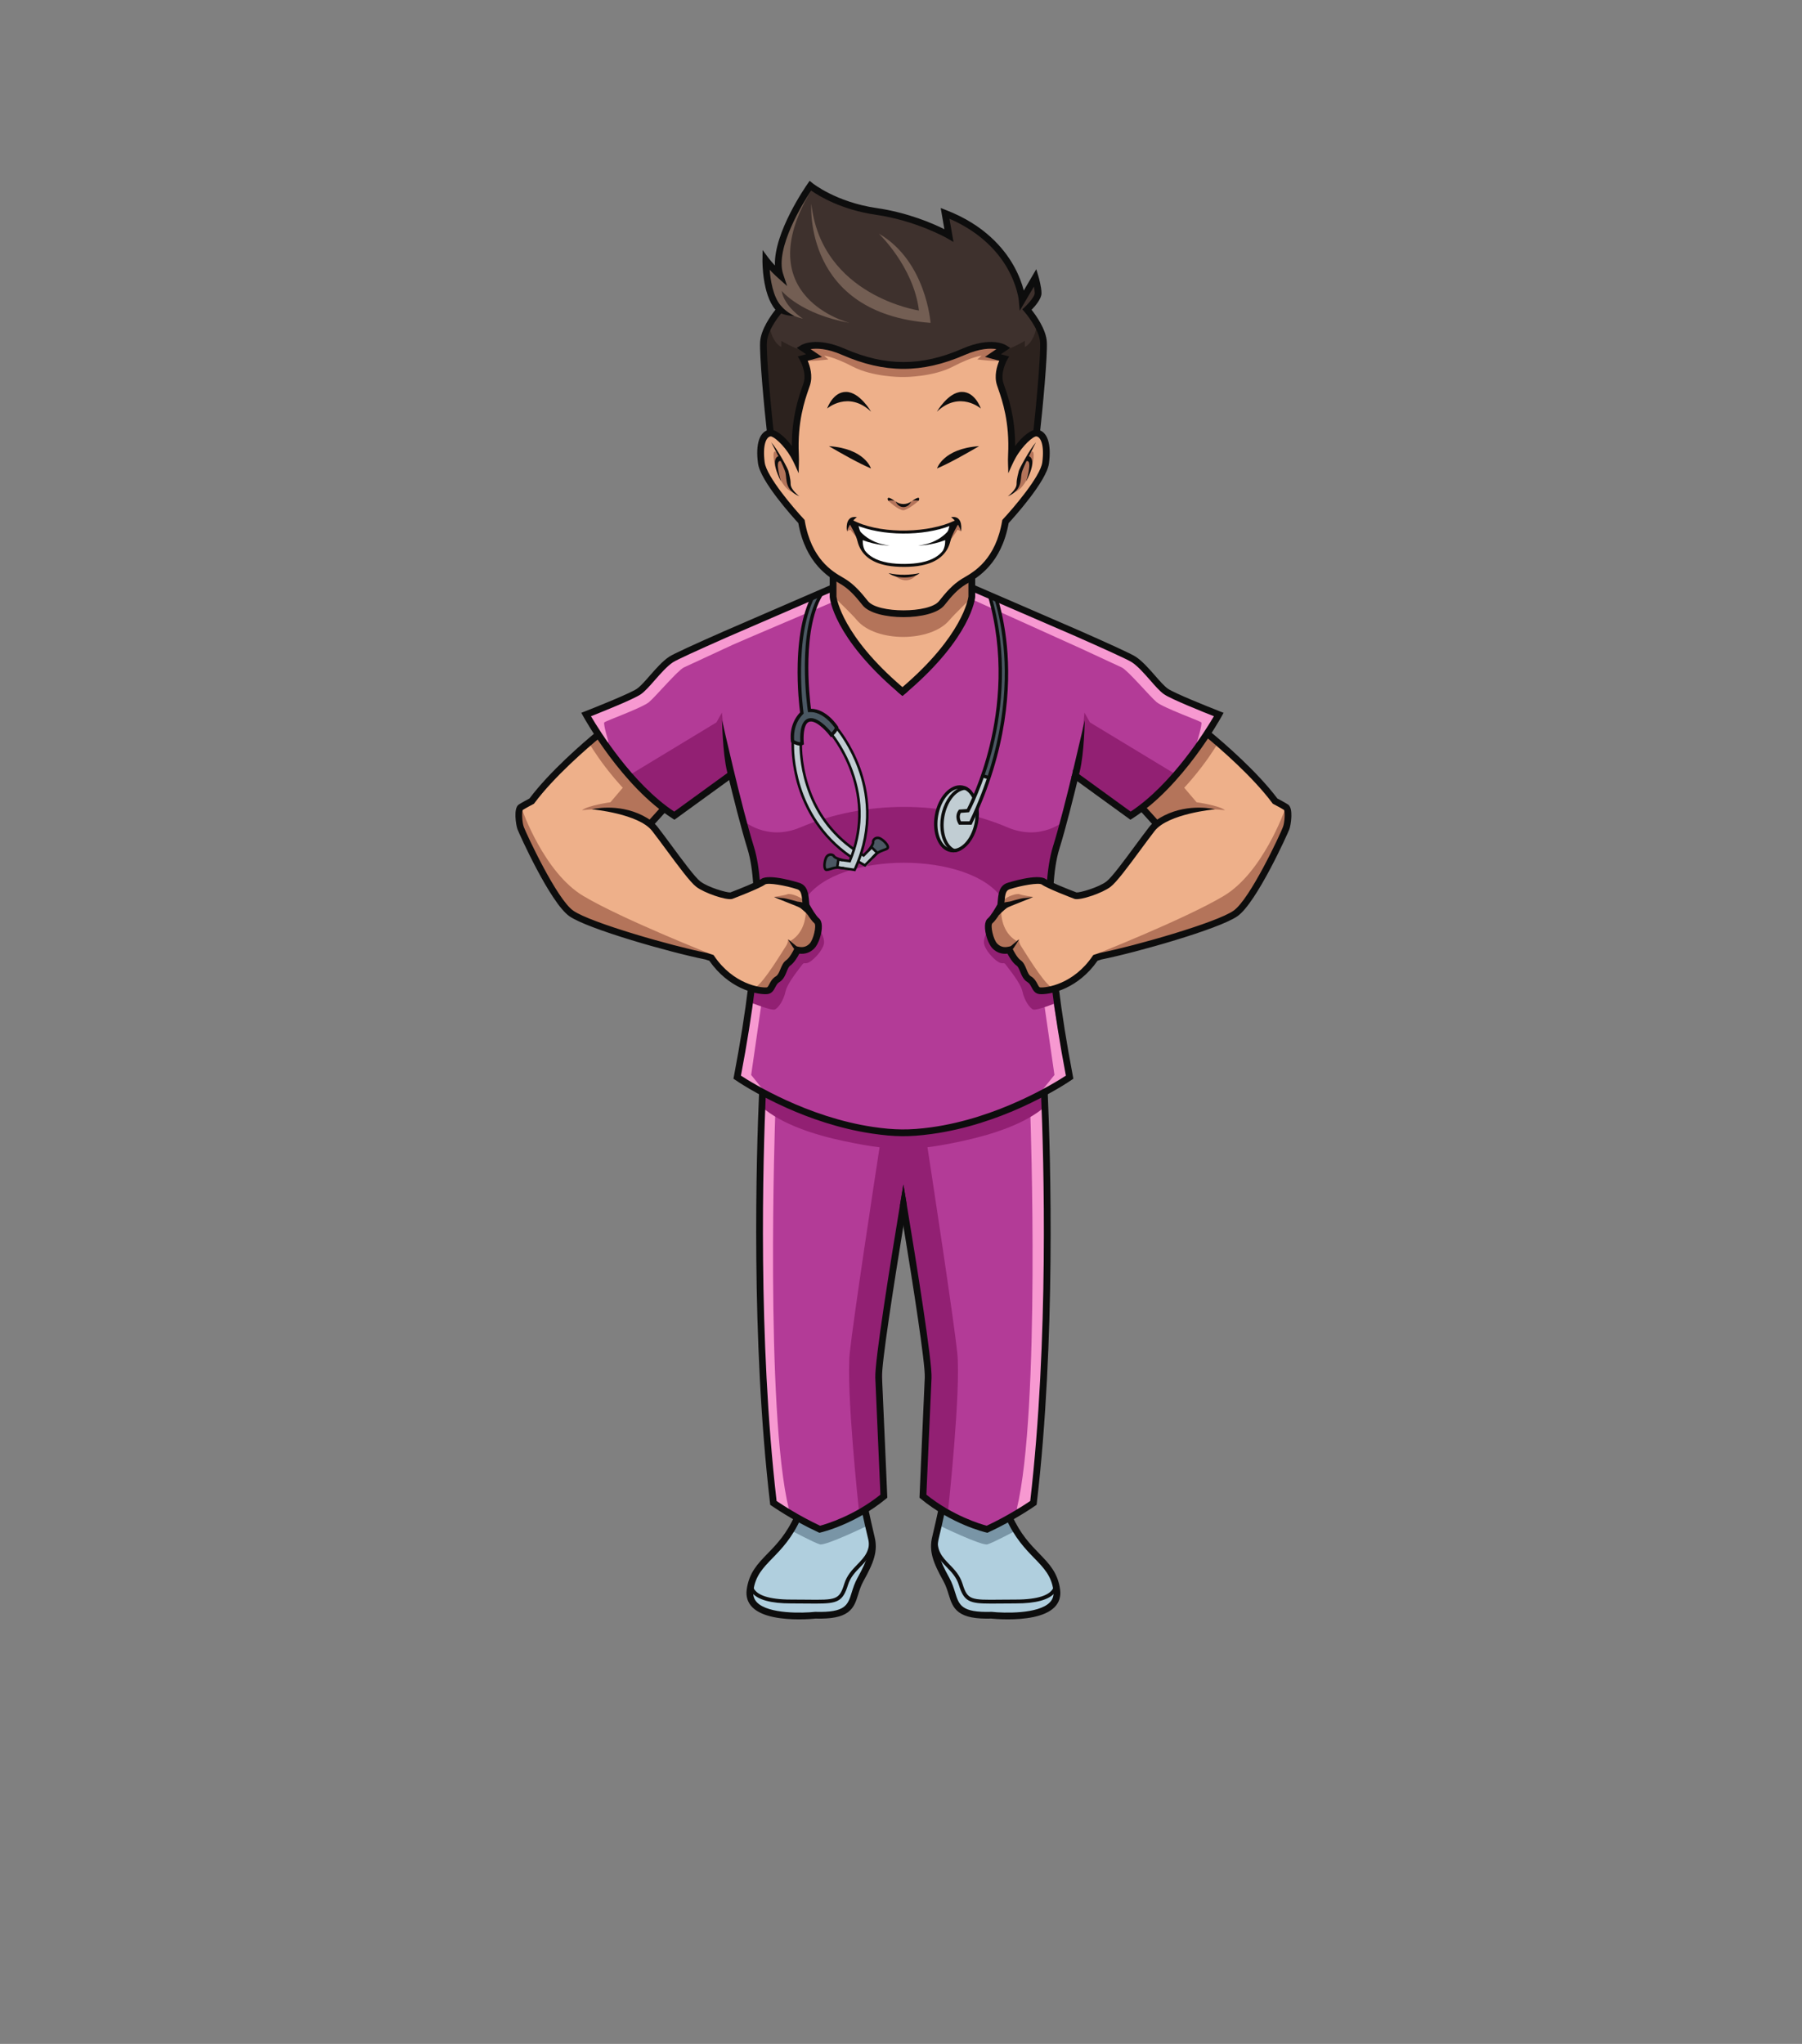 <svg class="person" viewBox="0 0 224.88 255">
<rect x="0" y="0" width="224.88" height="255" fill="#808080" stroke="none"/>
<g id="surface1">
<path style=" stroke:none;fill-rule:evenodd;fill:rgb(70.2%,23.14%,59.219%);fill-opacity:1;" d="M 145.602 86.191 C 144.969 85.852 142.406 82.789 142.047 82.488 C 141.684 82.188 134.391 78.891 134.391 78.891 L 123.875 74.184 L 121.793 73.352 L 121.531 73.473 C 121.531 73.508 121.527 73.547 121.527 73.59 C 121.496 74.754 120.691 76.863 119.262 79.461 C 117.969 81.816 113.824 85.426 113.055 86.086 L 113.055 85.984 L 112.789 86.121 L 112.523 85.984 L 112.523 86.086 C 111.754 85.426 107.613 81.816 106.316 79.461 C 104.887 76.863 104.082 74.754 104.051 73.59 C 104.051 73.547 103.941 73.5 103.941 73.461 L 103.785 73.352 L 101.703 74.184 L 91.191 78.891 C 91.191 78.891 83.895 82.188 83.535 82.488 C 83.172 82.789 80.609 85.852 79.977 86.191 C 79.344 86.531 73.453 88.957 73.453 88.957 C 73.453 88.957 73.949 90.844 77.383 95.125 C 80.82 99.41 83.832 101.898 84.621 101.625 L 91.16 96.832 C 91.16 96.832 92.246 101.508 92.637 102.523 C 93.027 103.543 94.121 107.465 94.121 107.465 L 94.535 110.254 L 93.742 123.711 L 91.73 134.332 L 95.301 136.461 C 95.301 136.461 94.715 145.535 94.656 148.797 C 94.594 152.062 94.66 164.496 94.992 167.461 C 95.316 170.422 95.828 183.004 95.949 183.781 C 96.074 184.559 96.434 187.375 96.434 187.375 C 96.434 187.375 101.527 190.422 102.34 190.699 C 103.156 190.98 109.938 187.195 110.297 186.539 C 110.297 186.539 109.996 175.035 109.633 171.504 C 109.273 167.969 111.762 155.371 112.137 153.562 C 112.344 152.566 112.598 151.844 112.789 151.398 C 112.98 151.844 113.238 152.566 113.441 153.562 C 113.816 155.371 116.309 167.969 115.945 171.504 C 115.582 175.035 115.281 186.539 115.281 186.539 C 115.641 187.195 122.422 190.98 123.238 190.699 C 124.055 190.422 129.148 187.375 129.148 187.375 C 129.148 187.375 129.508 184.559 129.629 183.781 C 129.75 183.004 130.262 170.422 130.59 167.461 C 130.918 164.496 130.984 152.062 130.926 148.797 C 130.863 145.535 130.277 136.461 130.277 136.461 L 133.848 134.332 L 131.836 123.711 L 131.047 110.254 L 131.457 107.465 C 131.457 107.465 132.551 103.543 132.945 102.523 C 133.336 101.508 134.418 96.832 134.418 96.832 L 140.961 101.625 C 141.742 101.898 144.758 99.41 148.195 95.125 C 151.629 90.844 152.125 88.957 152.125 88.957 C 152.125 88.957 146.234 86.531 145.602 86.191 "/>
<path style=" stroke:none;fill-rule:evenodd;fill:rgb(96.86%,59.999%,81.96%);fill-opacity:1;" d="M 75.961 92.641 C 75.961 92.641 75.254 90.309 75.414 90.129 C 75.578 89.945 80.156 88.309 81 87.59 C 81.848 86.871 84.578 83.637 85.34 83.273 C 85.898 83.016 89.547 81.324 91.473 80.43 C 92.184 80.102 104.043 75.059 104.043 75.059 L 103.902 73.492 L 90.887 79.051 L 83.535 82.488 L 79.609 86.363 L 73.453 89.148 C 73.453 89.148 74.457 92.102 75.961 92.641 "/>
<path style=" stroke:none;fill-rule:evenodd;fill:rgb(96.86%,59.999%,81.96%);fill-opacity:1;" d="M 94.996 125.406 L 93.742 134.113 L 95.68 136.523 L 92.254 134.273 L 93.965 124.527 L 94.996 125.406 "/>
<path style=" stroke:none;fill-rule:evenodd;fill:rgb(96.86%,59.999%,81.96%);fill-opacity:1;" d="M 96.738 139.305 C 96.738 139.305 95.465 175.965 98.441 188.266 C 98.441 188.266 96.523 188.055 96.387 187.016 C 96.25 185.98 95.418 173.926 95.062 169.016 C 94.703 164.105 94.793 144.414 94.91 143.379 C 95.027 142.34 95.301 137.945 95.301 137.945 C 95.301 137.945 96.766 138.422 96.738 139.305 "/>
<path style=" stroke:none;fill-rule:evenodd;fill:rgb(96.86%,59.999%,81.96%);fill-opacity:1;" d="M 149.367 92.641 C 149.367 92.641 150.074 90.309 149.914 90.129 C 149.754 89.945 145.172 88.309 144.328 87.59 C 143.484 86.871 140.75 83.637 139.988 83.273 C 139.52 83.055 136.871 81.828 134.895 80.91 C 133.648 80.336 121.121 74.695 121.121 74.695 L 121.402 73.414 L 135.383 79.484 L 141.797 82.488 L 145.723 86.363 L 151.875 89.148 C 151.875 89.148 150.875 92.102 149.367 92.641 "/>
<path style=" stroke:none;fill-rule:evenodd;fill:rgb(96.86%,59.999%,81.96%);fill-opacity:1;" d="M 130.332 125.406 L 131.59 134.113 L 129.648 136.523 L 133.078 134.273 L 131.363 124.527 L 130.332 125.406 "/>
<path style=" stroke:none;fill-rule:evenodd;fill:rgb(96.86%,59.999%,81.96%);fill-opacity:1;" d="M 128.59 139.305 C 128.59 139.305 129.863 175.965 126.887 188.266 C 126.887 188.266 128.809 188.055 128.945 187.016 C 129.078 185.98 129.91 173.926 130.27 169.016 C 130.625 164.105 130.539 144.414 130.418 143.379 C 130.305 142.34 130.027 137.945 130.027 137.945 C 130.027 137.945 128.562 138.422 128.59 139.305 "/>
<path style=" stroke:none;fill-rule:evenodd;fill:rgb(57.249%,12.549%,45.099%);fill-opacity:1;" d="M 131.539 107.172 C 131.898 106.328 132.938 102.434 132.969 102.309 C 132.898 102.371 129.957 105.02 125.738 103.227 C 117.738 99.82 107.883 99.82 99.883 103.227 C 95.668 105.02 92.727 102.371 92.656 102.309 C 92.688 102.434 93.727 106.328 94.082 107.172 C 94.445 108.027 94.574 110.008 94.574 110.008 L 93.789 123.711 L 93.789 125.113 C 93.789 125.113 96.285 126.125 96.703 125.945 C 97.125 125.766 97.785 124.828 98.027 123.711 C 98.27 122.594 99.809 120.797 100.094 120.375 C 100.379 119.957 100.445 120.375 101.043 120.016 C 101.645 119.656 102.66 118.555 102.816 117.758 C 102.969 116.961 102.219 115.883 102.219 115.883 C 102.219 115.883 102.531 115.633 102.27 115.16 C 102.008 114.684 101.172 113.934 101.043 113.625 C 100.918 113.316 100.535 112.129 100.535 112.129 C 104.547 106.141 121.078 106.141 125.09 112.129 C 125.09 112.129 124.707 113.316 124.582 113.625 C 124.453 113.934 123.617 114.684 123.355 115.16 C 123.094 115.633 123.406 115.883 123.406 115.883 C 123.406 115.883 122.652 116.961 122.809 117.758 C 122.961 118.555 123.98 119.656 124.582 120.016 C 125.18 120.375 125.246 119.957 125.531 120.375 C 125.816 120.797 127.355 122.594 127.598 123.711 C 127.84 124.828 128.5 125.766 128.922 125.945 C 129.34 126.125 131.832 125.113 131.832 125.113 L 131.836 123.711 L 131.051 110.008 C 131.051 110.008 131.18 108.027 131.539 107.172 "/>
<path style=" stroke:none;fill-rule:evenodd;fill:rgb(93.329%,69.019%,54.12%);fill-opacity:1;" d="M 121.328 72.008 L 121.328 74.332 C 121.328 74.332 120.48 77.664 118.484 80.172 C 116.484 82.68 112.746 86.191 112.746 86.191 C 112.746 86.191 108.156 82.805 106.172 79.207 C 104.188 75.609 103.723 75.16 104.258 72.008 C 104.258 72.008 105.82 72.934 106.934 74.211 C 108.047 75.488 108.852 76.371 110.539 76.629 C 112.227 76.887 116.312 76.477 116.922 75.863 C 117.531 75.25 117.785 75.012 118.484 74.172 C 119.176 73.332 120.801 72.352 121.328 72.008 "/>
<path style=" stroke:none;fill-rule:evenodd;fill:rgb(70.589%,45.49%,35.289%);fill-opacity:1;" d="M 104.301 74.695 C 104.301 74.695 106.254 76.559 106.934 77.367 C 109.289 80.164 116.133 80.164 118.484 77.367 C 119.168 76.559 121.121 74.695 121.121 74.695 L 121.191 72.168 C 121.191 72.168 119.344 73.141 119.117 73.293 C 118.887 73.441 118.016 74.191 117.32 75.449 C 116.738 76.508 113.684 76.609 112.711 76.617 C 111.734 76.609 108.684 76.508 108.098 75.449 C 107.402 74.191 106.531 73.441 106.305 73.293 C 106.078 73.141 104.23 72.168 104.23 72.168 L 104.301 74.695 "/>
<path style=" stroke:none;fill-rule:evenodd;fill:rgb(93.329%,69.019%,54.12%);fill-opacity:1;" d="M 74.387 91.836 C 74.387 91.836 71.117 94.5 70.152 95.656 C 69.188 96.812 66.375 99.789 66.375 99.789 C 66.375 99.789 65.129 99.977 65.008 100.57 C 64.887 101.168 64.727 101.836 64.805 102.242 C 64.887 102.645 65.328 104.262 65.488 104.473 C 65.652 104.68 69.094 112.508 71.559 114.105 C 74.023 115.703 88.797 119.418 88.797 119.418 C 88.797 119.418 93.379 125.047 95.871 123.41 L 96.836 122.293 C 96.836 122.293 97.398 121.773 97.438 121.652 C 97.477 121.531 97.879 120.934 97.961 120.773 C 98.039 120.613 98.359 120.219 98.441 120.055 C 98.523 119.895 98.965 119.418 99.004 119.297 C 99.043 119.176 99.609 118.539 99.609 118.539 C 99.609 118.539 101.414 118.301 101.738 117.18 C 102.059 116.062 102.938 115.703 102.34 115.305 C 101.738 114.906 100.855 113.664 100.691 113.027 C 100.531 112.387 99.953 110.801 99.84 110.676 C 99.73 110.551 96.27 109.672 95.348 110.07 C 94.426 110.473 92.273 111.75 91.5 111.75 C 90.727 111.75 87.59 111.574 85.703 108.785 C 83.816 106 81.203 102.723 81.203 102.723 L 82.902 100.859 C 82.902 100.859 77.223 95.574 75.941 93.34 C 75.941 93.34 74.352 91.004 74.465 91.238 C 74.578 91.473 74.387 91.836 74.387 91.836 "/>
<path style=" stroke:none;fill-rule:evenodd;fill:rgb(70.589%,45.49%,35.289%);fill-opacity:1;" d="M 73.453 92.609 C 73.453 92.609 76.363 97.824 81.797 102.07 L 82.633 101.152 C 82.633 101.152 79.613 97.77 78.242 96.207 C 76.875 94.641 74.734 91.781 74.734 91.781 L 73.453 92.609 "/>
<path style=" stroke:none;fill-rule:evenodd;fill:rgb(70.589%,45.49%,35.289%);fill-opacity:1;" d="M 77.906 98.059 L 76.18 100.09 C 76.18 100.09 73.344 100.488 72.633 101.086 C 72.633 101.086 77.867 100.328 81.203 102.723 L 82.246 101.488 L 77.906 98.059 "/>
<path style=" stroke:none;fill-rule:evenodd;fill:rgb(70.589%,45.49%,35.289%);fill-opacity:1;" d="M 100.551 113.953 C 100.551 113.953 100.531 116.301 98.664 117.379 L 98.332 117.199 C 98.332 117.199 98.391 117.59 98.059 118.07 C 97.727 118.547 95.395 122.492 94.324 123.145 C 94.324 123.145 95.312 123.691 95.949 123.32 C 96.586 122.949 96.441 122.734 96.938 122.195 C 97.438 121.652 97.883 120.867 98.031 120.656 C 98.18 120.445 98.68 119.77 98.84 119.535 C 99.004 119.297 98.797 119.355 99.27 118.938 C 99.742 118.516 100.594 118.992 101.043 118.312 C 101.496 117.633 102.34 116.281 102.34 115.793 C 102.34 115.305 102.309 114.988 102.098 114.953 C 101.891 114.914 100.867 113.398 100.551 113.953 "/>
<path style=" stroke:none;fill-rule:evenodd;fill:rgb(70.589%,45.49%,35.289%);fill-opacity:1;" d="M 97.457 112.258 L 96.586 111.898 C 96.586 111.898 97.891 111.719 98.262 111.57 C 98.633 111.422 99.809 111.844 100.199 112.258 C 100.594 112.676 100.797 113.32 100.797 113.32 L 100.926 114.027 C 100.926 114.027 100.02 112.617 97.457 112.258 "/>
<path style=" stroke:none;fill-rule:evenodd;fill:rgb(70.589%,45.49%,35.289%);fill-opacity:1;" d="M 65.168 101.047 C 65.168 101.047 67.898 108.875 72.805 111.789 C 77.707 114.707 89.039 119.176 89.039 119.176 C 89.039 119.176 87.031 118.965 86.449 118.812 C 85.867 118.656 74.773 115.984 71.035 114.027 C 71.035 114.027 70.09 112.77 69.348 111.598 C 68.605 110.426 65.176 103.715 64.988 102.977 C 64.805 102.242 64.562 101.203 64.785 100.887 C 65.008 100.57 65.047 99.969 65.168 101.047 "/>
<path style=" stroke:none;fill-rule:evenodd;fill:rgb(93.329%,69.019%,54.12%);fill-opacity:1;" d="M 151.121 91.836 C 151.121 91.836 154.387 94.5 155.352 95.656 C 156.316 96.812 159.129 99.789 159.129 99.789 C 159.129 99.789 160.375 99.977 160.496 100.57 C 160.617 101.168 160.777 101.836 160.699 102.242 C 160.617 102.645 160.172 104.262 160.012 104.473 C 159.852 104.68 156.41 112.508 153.945 114.105 C 151.48 115.703 136.707 119.418 136.707 119.418 C 136.707 119.418 132.125 125.047 129.633 123.41 L 128.668 122.293 C 128.668 122.293 128.105 121.773 128.066 121.652 C 128.027 121.531 127.625 120.934 127.543 120.773 C 127.465 120.613 127.141 120.219 127.062 120.055 C 126.98 119.895 126.539 119.418 126.496 119.297 C 126.457 119.176 125.895 118.539 125.895 118.539 C 125.895 118.539 124.086 118.301 123.766 117.18 C 123.445 116.062 122.566 115.703 123.164 115.305 C 123.766 114.906 124.648 113.664 124.812 113.027 C 124.969 112.387 125.551 110.801 125.664 110.676 C 125.773 110.551 129.23 109.672 130.156 110.07 C 131.082 110.473 133.23 111.75 134.004 111.75 C 134.777 111.75 137.91 111.574 139.801 108.785 C 141.688 106 144.301 102.723 144.301 102.723 L 142.605 100.859 C 142.605 100.859 148.281 95.574 149.566 93.34 C 149.566 93.34 151.152 91.004 151.039 91.238 C 150.926 91.473 151.121 91.836 151.121 91.836 "/>
<path style=" stroke:none;fill-rule:evenodd;fill:rgb(70.589%,45.49%,35.289%);fill-opacity:1;" d="M 152.047 92.609 C 152.047 92.609 149.141 97.824 143.707 102.07 L 142.871 101.152 C 142.871 101.152 145.891 97.77 147.262 96.207 C 148.629 94.641 150.77 91.781 150.77 91.781 L 152.047 92.609 "/>
<path style=" stroke:none;fill-rule:evenodd;fill:rgb(70.589%,45.49%,35.289%);fill-opacity:1;" d="M 147.598 98.059 L 149.324 100.09 C 149.324 100.09 152.16 100.488 152.875 101.086 C 152.875 101.086 147.637 100.328 144.301 102.723 L 143.258 101.488 L 147.598 98.059 "/>
<path style=" stroke:none;fill-rule:evenodd;fill:rgb(70.589%,45.49%,35.289%);fill-opacity:1;" d="M 124.957 113.953 C 124.957 113.953 124.969 116.301 126.84 117.379 L 127.172 117.199 C 127.172 117.199 127.113 117.59 127.441 118.07 C 127.773 118.547 130.109 122.492 131.18 123.145 C 131.18 123.145 130.191 123.691 129.555 123.32 C 128.922 122.949 129.062 122.734 128.562 122.195 C 128.066 121.652 127.621 120.867 127.473 120.656 C 127.324 120.445 126.824 119.77 126.66 119.535 C 126.496 119.297 126.707 119.355 126.234 118.938 C 125.762 118.516 124.914 118.992 124.457 118.312 C 124.008 117.633 123.164 116.281 123.164 115.793 C 123.164 115.305 123.199 114.988 123.402 114.953 C 123.609 114.914 124.637 113.398 124.957 113.953 "/>
<path style=" stroke:none;fill-rule:evenodd;fill:rgb(70.589%,45.49%,35.289%);fill-opacity:1;" d="M 128.043 112.258 L 128.922 111.898 C 128.922 111.898 127.613 111.719 127.242 111.57 C 126.871 111.422 125.695 111.844 125.301 112.258 C 124.914 112.676 124.707 113.32 124.707 113.32 L 124.582 114.027 C 124.582 114.027 125.484 112.617 128.043 112.258 "/>
<path style=" stroke:none;fill-rule:evenodd;fill:rgb(70.589%,45.49%,35.289%);fill-opacity:1;" d="M 160.336 101.047 C 160.336 101.047 157.602 108.875 152.699 111.789 C 147.797 114.707 136.465 119.176 136.465 119.176 C 136.465 119.176 138.473 118.965 139.055 118.812 C 139.637 118.656 150.73 115.984 154.469 114.027 C 154.469 114.027 155.414 112.77 156.156 111.598 C 156.898 110.426 160.328 103.715 160.512 102.977 C 160.699 102.242 160.941 101.203 160.719 100.887 C 160.496 100.57 160.453 99.969 160.336 101.047 "/>
<path style=" stroke:none;fill-rule:evenodd;fill:rgb(69.019%,81.18%,87.059%);fill-opacity:1;" d="M 107.922 188.828 C 107.922 188.828 109.191 191.699 108.922 193.18 C 108.648 194.656 107.723 196.652 107.242 197.73 C 106.762 198.809 106.875 200.633 104.309 201.285 C 101.742 201.938 92.523 202.48 93.516 198.148 C 93.516 198.148 93.66 196.258 94.867 195.277 C 96.074 194.297 97.879 192.18 97.961 192.059 C 98.039 191.938 99.445 189.422 99.445 189.422 C 99.445 189.422 101.699 190.73 102.219 190.715 C 102.742 190.703 107.836 187.953 107.922 188.828 "/>
<path style=" stroke:none;fill-rule:evenodd;fill:rgb(69.019%,81.18%,87.059%);fill-opacity:1;" d="M 117.504 188.828 C 117.504 188.828 116.234 191.699 116.504 193.18 C 116.777 194.656 117.703 196.652 118.184 197.73 C 118.664 198.809 118.551 200.633 121.117 201.285 C 123.68 201.938 132.898 202.48 131.91 198.148 C 131.91 198.148 131.766 196.258 130.559 195.277 C 129.355 194.297 127.547 192.18 127.465 192.059 C 127.387 191.938 125.98 189.422 125.98 189.422 C 125.98 189.422 123.73 190.73 123.207 190.715 C 122.684 190.703 117.59 187.953 117.504 188.828 "/>
<path style=" stroke:none;fill-rule:evenodd;fill:rgb(29.41%,34.509%,38.82%);fill-opacity:1;" d="M 122.566 96.832 L 123.352 97.074 C 123.352 97.074 123.707 96.086 123.969 95.176 C 124.23 94.27 124.832 91.125 125.035 90.129 C 125.234 89.125 125.609 84.812 125.52 83.637 C 125.426 82.457 125.332 80.223 125.223 79.301 C 125.125 78.477 124.617 75.602 124.223 74.453 C 124.184 74.336 123.609 74.184 123.461 74.398 C 123.461 74.398 123.797 75.828 124.051 76.965 C 124.305 78.105 124.613 79.82 124.664 80.738 C 124.715 81.66 124.805 83.555 124.754 84.473 C 124.703 85.395 124.613 88.297 124.352 89.465 C 124.09 90.633 123.242 95.684 122.566 96.832 "/>
<path style=" stroke:none;fill-rule:evenodd;fill:rgb(75.69%,80.389%,82.75%);fill-opacity:1;" d="M 123.406 97.074 L 122.566 96.895 L 121.5 99.457 C 121.5 99.457 120.848 98.188 119.43 98.309 C 118.012 98.43 117.133 100.43 116.883 101.566 C 116.633 102.703 116.77 104.316 117.41 105.309 C 118.051 106.305 119.301 106.457 119.836 105.984 C 120.371 105.512 121.707 104.645 121.855 102.855 C 122.008 101.066 121.961 100.793 121.961 100.793 C 121.961 100.793 122.766 98.742 122.918 98.273 C 123.066 97.801 123.406 97.074 123.406 97.074 "/>
<path style=" stroke:none;fill-rule:evenodd;fill:rgb(29.41%,34.509%,38.82%);fill-opacity:1;" d="M 103.809 91.793 L 104.469 90.852 C 104.469 90.852 104.141 90.266 103.406 89.625 C 102.672 88.988 101.074 88.707 101.074 88.707 C 101.074 88.707 100.773 85.102 100.723 83.824 C 100.672 82.547 100.863 79.852 101.023 78.691 C 101.188 77.535 101.801 75.547 102.105 74.988 C 102.41 74.43 102.594 74.051 102.594 74.051 L 101.668 74.43 C 101.668 74.43 101.094 75.699 101.074 75.738 C 101.055 75.777 100.234 78.152 100.027 79.59 C 99.82 81.031 99.648 84.312 99.801 85.5 C 99.949 86.691 100.09 89.016 100.09 89.016 C 100.09 89.016 99.184 90.113 99.094 90.664 C 99.004 91.215 98.926 92.57 98.926 92.57 C 98.926 92.57 99.957 93.129 100.129 92.75 C 100.129 92.75 99.957 90.598 100.715 90.129 C 101.469 89.656 102.895 90.125 103.809 91.793 "/>
<path style=" stroke:none;fill-rule:evenodd;fill:rgb(29.41%,34.509%,38.82%);fill-opacity:1;" d="M 109.598 106.508 L 108.82 105.773 C 108.82 105.773 108.949 105.469 109 105.316 C 109.055 105.168 109.039 105.004 109.121 104.922 C 109.203 104.836 109.648 104.492 109.973 104.742 C 110.297 104.988 110.855 105.574 110.832 105.742 C 110.812 105.918 110.789 105.992 110.652 106.035 C 110.516 106.082 109.598 106.508 109.598 106.508 "/>
<path style=" stroke:none;fill-rule:evenodd;fill:rgb(29.41%,34.509%,38.82%);fill-opacity:1;" d="M 104.715 107.309 L 104.562 108.328 L 103.637 108.535 C 103.637 108.535 103.094 108.711 103.047 108.535 C 103.004 108.367 102.965 107.812 103.047 107.535 C 103.133 107.258 103.262 106.898 103.371 106.816 C 103.484 106.734 103.539 106.703 103.605 106.734 C 103.676 106.762 103.812 106.77 103.855 106.801 C 103.902 106.828 104.328 107.094 104.328 107.094 L 104.715 107.309 "/>
<path style=" stroke:none;fill-rule:evenodd;fill:rgb(75.69%,80.389%,82.75%);fill-opacity:1;" d="M 104.469 90.992 L 103.883 91.688 C 103.883 91.688 104.961 93.309 105.324 94.008 C 105.684 94.707 106.609 96.914 106.84 97.973 C 107.07 99.031 107.375 101.168 107.293 102.477 C 107.211 103.781 106.84 105.578 106.711 105.969 C 106.582 106.359 106.117 107.465 106.117 107.465 L 104.707 107.34 L 104.57 108.262 L 106.711 108.613 C 106.711 108.613 107.453 106.918 107.977 104.781 C 108.5 102.645 108.328 99.77 107.977 98.363 C 107.625 96.953 106.992 94.926 106.379 93.859 C 105.766 92.789 104.469 90.992 104.469 90.992 "/>
<path style=" stroke:none;fill-rule:evenodd;fill:rgb(75.69%,80.389%,82.75%);fill-opacity:1;" d="M 99.98 92.883 L 99.062 92.641 C 99.062 92.641 99.004 94.609 99.246 95.977 C 99.488 97.344 100.211 99.152 100.551 100.227 C 100.895 101.309 102.73 103.762 103.336 104.543 C 103.938 105.32 106.398 107.109 107.168 107.586 C 107.938 108.066 108.117 108.035 108.117 108.035 L 109.543 106.508 L 108.82 105.848 L 107.867 106.836 C 107.867 106.836 105.164 105.211 104.422 104.211 C 103.676 103.215 102.059 101.586 101.273 99.289 C 100.492 96.992 99.777 94.516 99.98 92.883 "/>
<path style=" stroke:none;fill-rule:evenodd;fill:rgb(57.249%,12.549%,45.099%);fill-opacity:1;" d="M 90.457 92.641 L 90.09 88.906 L 89.41 90.129 L 78.602 96.672 C 78.602 96.672 82.285 100.934 84.223 101.789 L 91.301 96.672 Z M 134.969 92.641 L 135.336 88.906 L 136.016 90.129 L 146.824 96.672 C 146.824 96.672 143.141 100.934 141.207 101.789 L 134.125 96.672 Z M 120.223 142.332 C 123.91 141.527 127.988 140.199 130.43 138.047 L 130.312 136.215 C 118.73 142.934 106.688 142.93 95.117 136.215 L 94.996 138.047 C 97.539 140.285 101.699 141.605 105.34 142.367 C 107.023 142.723 108.449 142.98 109.766 143.141 C 109.16 147.062 106.477 164.668 106.047 168.777 C 105.566 173.41 107.172 188.266 107.172 188.266 C 107.172 188.266 109.852 187.711 110.34 186.273 C 110.824 184.832 109.906 174.109 110.086 169.676 C 110.25 165.688 111.941 154.863 112.754 151.773 C 113.566 154.863 115.258 165.688 115.422 169.676 C 115.602 174.109 114.684 184.832 115.168 186.273 C 115.652 187.711 118.336 188.266 118.336 188.266 C 118.336 188.266 119.941 173.41 119.461 168.777 C 119.031 164.668 116.344 147.051 115.742 143.133 C 117.07 142.973 118.512 142.703 120.223 142.332 "/>
<path style=" stroke:none;fill-rule:evenodd;fill:rgb(47.449%,58.429%,65.099%);fill-opacity:1;" d="M 98.844 191 C 98.844 191 101.586 192.469 102.312 192.676 C 103.035 192.887 108.277 190.34 108.277 190.34 L 108.008 188.266 C 108.008 188.266 102.883 190.941 102.461 190.883 C 102.039 190.82 99.379 189.547 99.379 189.547 L 98.844 191 "/>
<path style=" stroke:none;fill-rule:evenodd;fill:rgb(47.449%,58.429%,65.099%);fill-opacity:1;" d="M 126.695 191 C 126.695 191 123.949 192.469 123.227 192.676 C 122.504 192.887 117.262 190.34 117.262 190.34 L 117.531 188.266 C 117.531 188.266 122.656 190.941 123.078 190.883 C 123.5 190.82 126.16 189.547 126.16 189.547 L 126.695 191 "/>
<path style=" stroke:none;fill-rule:evenodd;fill:rgb(5.099%,5.099%,5.099%);fill-opacity:1;" d="M 113.273 86.277 C 113.062 86.461 112.844 86.645 112.621 86.828 C 112.395 86.645 112.18 86.461 111.965 86.277 C 104.07 79.504 103.562 74.707 103.543 74.488 L 103.543 71.582 C 103.59 71.625 103.641 71.664 103.695 71.703 C 103.906 71.859 104.137 71.961 104.387 72.047 L 104.387 74.426 C 104.422 74.711 105.125 79.324 112.621 85.727 C 112.832 85.91 113.051 86.094 113.273 86.277 "/>
<path style=" stroke:none;fill-rule:evenodd;fill:rgb(5.099%,5.099%,5.099%);fill-opacity:1;" d="M 91.344 96.031 L 84.141 101.258 C 78.926 97.812 74.766 91.09 73.75 89.359 C 75.113 88.82 79.07 87.238 79.973 86.617 C 80.488 86.258 81.086 85.578 81.715 84.859 C 82.43 84.047 83.242 83.117 83.984 82.625 C 84.465 82.309 87.137 81.094 90.566 79.578 C 91.066 79.359 103.527 73.965 104.055 73.734 C 104 73.594 103.969 73.441 103.969 73.281 C 103.969 73.117 104.004 72.961 104.059 72.82 C 103.438 73.09 90.883 78.523 90.289 78.785 C 86.871 80.289 84.051 81.574 83.516 81.93 C 82.68 82.484 81.828 83.453 81.078 84.312 C 80.484 84.992 79.922 85.629 79.492 85.926 C 78.668 86.492 74.52 88.16 72.988 88.758 L 72.543 88.93 L 72.773 89.348 C 72.969 89.703 77.641 98.113 83.926 102.117 L 84.168 102.273 L 91.547 96.922 C 91.383 96.66 91.312 96.34 91.344 96.031 "/>
<path style=" stroke:none;fill-rule:evenodd;fill:rgb(5.099%,5.099%,5.099%);fill-opacity:1;" d="M 94.02 110.688 C 94.035 110.68 94.051 110.668 94.066 110.66 C 94.324 110.551 94.594 110.473 94.859 110.434 C 94.738 108.52 94.48 106.914 94.082 105.637 C 92.535 100.676 90.133 89.961 90.113 89.855 C 90.113 89.855 90.176 93.945 90.73 96.234 C 91.527 99.535 92.504 103.414 93.273 105.883 C 93.664 107.133 93.91 108.75 94.02 110.688 "/>
<path style=" stroke:none;fill-rule:evenodd;fill:rgb(5.099%,5.099%,5.099%);fill-opacity:1;" d="M 92.465 134.199 C 93.227 130.191 93.809 126.512 94.219 123.188 C 93.934 123.168 93.648 123.078 93.391 122.945 C 92.973 126.383 92.371 130.188 91.582 134.312 L 91.531 134.582 L 91.758 134.734 C 91.859 134.809 94.332 136.516 98.227 138.25 C 100.918 139.449 104.691 140.82 108.879 141.434 C 111.684 141.844 113.461 141.863 116.242 141.484 C 120.574 140.898 124.484 139.484 127.258 138.25 C 131.148 136.516 133.621 134.809 133.727 134.734 L 133.949 134.582 L 133.898 134.312 C 133.117 130.223 132.516 126.438 132.102 123.027 C 131.844 123.145 131.555 123.215 131.266 123.234 C 131.676 126.547 132.258 130.207 133.016 134.199 C 131.68 135.074 124.562 139.516 116.125 140.656 C 113.492 141.012 111.594 140.992 108.945 140.598 C 100.691 139.371 93.781 135.062 92.465 134.199 "/>
<path style=" stroke:none;fill-rule:evenodd;fill:rgb(5.099%,5.099%,5.099%);fill-opacity:1;" d="M 121.699 71.582 L 121.699 74.488 C 121.676 74.707 121.168 79.504 113.273 86.277 C 113.062 86.461 112.844 86.645 112.621 86.828 C 112.395 86.645 112.18 86.461 111.965 86.277 C 112.191 86.094 112.41 85.91 112.621 85.727 C 120.113 79.32 120.82 74.711 120.855 74.426 L 120.855 72.047 C 121.102 71.961 121.336 71.859 121.547 71.703 C 121.602 71.664 121.648 71.625 121.699 71.582 "/>
<path style=" stroke:none;fill-rule:evenodd;fill:rgb(5.099%,5.099%,5.099%);fill-opacity:1;" d="M 133.895 96.031 L 141.098 101.258 C 146.312 97.812 150.473 91.09 151.488 89.359 C 150.129 88.82 146.168 87.238 145.266 86.617 C 144.75 86.258 144.152 85.578 143.527 84.859 C 142.809 84.047 142 83.117 141.254 82.625 C 140.75 82.293 137.82 80.965 134.141 79.34 C 133.809 79.195 121.488 73.867 121.148 73.719 C 121.266 73.418 121.262 73.102 121.141 72.801 C 121.598 73 134.031 78.379 134.473 78.574 C 138.102 80.172 141.164 81.559 141.723 81.93 C 142.562 82.484 143.414 83.453 144.164 84.312 C 144.754 84.992 145.32 85.629 145.746 85.926 C 146.57 86.492 150.719 88.16 152.25 88.758 L 152.699 88.93 L 152.469 89.348 C 152.27 89.703 147.602 98.113 141.316 102.117 L 141.07 102.273 L 133.691 96.922 C 133.859 96.66 133.926 96.34 133.895 96.031 "/>
<path style=" stroke:none;fill-rule:evenodd;fill:rgb(5.099%,5.099%,5.099%);fill-opacity:1;" d="M 131.398 105.637 C 131.004 106.914 130.746 108.52 130.625 110.43 C 130.93 110.492 131.211 110.625 131.457 110.801 C 131.559 108.812 131.809 107.16 132.207 105.883 C 132.977 103.414 133.953 99.535 134.75 96.234 C 135.309 93.945 135.371 89.855 135.371 89.855 C 135.348 89.961 132.945 100.676 131.398 105.637 "/>
<path style=" stroke:none;fill-rule:evenodd;fill:rgb(5.099%,5.099%,5.099%);fill-opacity:1;" d="M 130.102 136.395 C 130.035 136.395 129.973 136.387 129.91 136.379 C 130.273 144.781 130.902 167.039 128.57 187.266 C 127.977 187.668 125.77 189.125 123.137 190.352 C 122.41 190.16 118.918 189.133 115.609 186.477 C 115.68 184.867 116.125 174.504 116.25 171.914 C 116.344 169.902 114.387 157.695 113.168 150.355 C 113.012 149.402 112.867 148.539 112.738 147.785 C 112.613 148.539 112.469 149.402 112.312 150.355 C 112.445 151.168 112.59 152.039 112.738 152.957 C 113.938 160.258 115.488 170.16 115.406 171.871 C 115.273 174.676 114.762 186.531 114.758 186.648 L 114.75 186.859 L 114.91 186.992 C 118.801 190.191 122.91 191.16 123.082 191.199 L 123.223 191.234 L 123.355 191.172 C 126.555 189.703 129.184 187.867 129.207 187.848 L 129.363 187.742 L 129.387 187.555 C 131.766 167.125 131.113 144.578 130.746 136.215 C 130.555 136.328 130.336 136.395 130.102 136.395 "/>
<path style=" stroke:none;fill-rule:evenodd;fill:rgb(5.099%,5.099%,5.099%);fill-opacity:1;" d="M 113.168 150.355 C 113.012 149.402 112.867 148.539 112.738 147.785 C 112.613 148.539 112.469 149.402 112.312 150.355 C 111.094 157.695 109.137 169.902 109.234 171.914 C 109.355 174.504 109.801 184.867 109.871 186.477 C 106.57 189.129 103.07 190.156 102.344 190.352 C 99.715 189.125 97.504 187.668 96.914 187.266 C 94.566 166.957 95.211 144.59 95.578 136.27 C 95.551 136.273 95.527 136.273 95.5 136.273 C 95.191 136.273 94.938 136.184 94.742 136.039 C 94.379 144.254 93.699 166.977 96.098 187.555 L 96.117 187.742 L 96.273 187.848 C 96.297 187.867 98.926 189.703 102.125 191.172 L 102.258 191.234 L 102.398 191.199 C 102.57 191.16 106.68 190.191 110.57 186.992 L 110.73 186.859 L 110.723 186.648 C 110.719 186.531 110.207 174.676 110.074 171.871 C 109.992 170.16 111.547 160.258 112.738 152.957 C 112.891 152.039 113.035 151.168 113.168 150.355 "/>
<g clip-path="url(#clip1)" clip-rule="nonzero">
<path style=" stroke:none;fill-rule:evenodd;fill:rgb(5.099%,5.099%,5.099%);fill-opacity:1;" d="M 132.297 198.336 C 132.016 196.219 130.938 195.109 129.691 193.824 C 128.578 192.68 127.34 191.406 126.305 189.09 C 126.094 189.277 125.824 189.402 125.531 189.422 C 126.633 191.883 127.973 193.266 129.082 194.406 C 130.273 195.633 131.215 196.602 131.461 198.445 C 131.539 199.047 131.391 199.531 131 199.93 C 129.566 201.383 125.293 201.266 123.77 201.098 L 123.707 201.098 C 119.973 201.203 119.68 200.254 119.195 198.68 C 119.023 198.133 118.828 197.508 118.473 196.859 C 117.125 194.441 116.82 193.285 117.16 191.91 C 117.387 191.008 117.715 189.504 117.949 188.418 C 117.609 188.379 117.355 188.223 117.176 188.012 C 116.941 189.102 116.582 190.746 116.344 191.711 C 115.895 193.504 116.434 194.934 117.734 197.266 C 118.047 197.836 118.219 198.391 118.387 198.93 C 118.648 199.777 118.898 200.582 119.672 201.152 C 120.48 201.746 121.723 201.988 123.703 201.938 C 123.887 201.957 124.711 202.035 125.781 202.035 C 127.676 202.035 130.352 201.789 131.602 200.516 C 132.176 199.93 132.41 199.199 132.297 198.336 "/>
</g>
<path style=" stroke:none;fill-rule:evenodd;fill:rgb(5.099%,5.099%,5.099%);fill-opacity:1;" d="M 123.66 200.066 C 120.977 200.066 120.305 199.828 119.656 197.738 C 119.359 196.773 118.746 196.141 118.152 195.531 C 117.238 194.586 116.289 193.609 116.582 191.496 L 117.059 191.562 C 116.797 193.445 117.586 194.258 118.5 195.199 C 119.133 195.848 119.785 196.523 120.117 197.598 C 120.746 199.625 121.133 199.621 124.844 199.578 C 125.402 199.574 126.039 199.566 126.758 199.566 C 129.695 199.566 130.824 198.941 131.254 198.418 C 131.562 198.043 131.504 197.719 131.504 197.715 L 131.977 197.617 C 131.98 197.641 132.082 198.164 131.629 198.719 C 130.906 199.602 129.266 200.047 126.758 200.047 C 126.043 200.047 125.406 200.055 124.848 200.059 C 124.414 200.062 124.02 200.066 123.66 200.066 "/>
<g clip-path="url(#clip2)" clip-rule="nonzero">
<path style=" stroke:none;fill-rule:evenodd;fill:rgb(5.099%,5.099%,5.099%);fill-opacity:1;" d="M 108.328 188.102 C 108.086 188.254 107.824 188.383 107.539 188.465 C 107.773 189.547 108.094 191.016 108.32 191.91 C 108.664 193.285 108.355 194.441 107.012 196.859 C 106.652 197.508 106.457 198.133 106.289 198.68 C 105.801 200.254 105.512 201.203 101.773 201.098 L 101.711 201.098 C 100.188 201.266 95.914 201.383 94.48 199.93 C 94.09 199.531 93.941 199.047 94.02 198.445 C 94.266 196.602 95.207 195.633 96.398 194.406 C 97.516 193.258 98.867 191.867 99.977 189.375 C 99.695 189.344 99.426 189.223 99.211 189.016 C 98.172 191.379 96.918 192.668 95.793 193.824 C 94.547 195.109 93.465 196.219 93.184 198.336 C 93.07 199.199 93.305 199.93 93.879 200.516 C 95.133 201.789 97.805 202.035 99.699 202.035 C 100.77 202.035 101.598 201.957 101.777 201.938 C 103.758 201.988 105 201.746 105.809 201.152 C 106.582 200.582 106.832 199.777 107.094 198.93 C 107.262 198.391 107.434 197.836 107.75 197.266 C 109.051 194.934 109.586 193.504 109.137 191.711 C 108.906 190.773 108.559 189.191 108.328 188.102 "/>
</g>
<path style=" stroke:none;fill-rule:evenodd;fill:rgb(5.099%,5.099%,5.099%);fill-opacity:1;" d="M 101.82 200.066 C 104.504 200.066 105.18 199.828 105.824 197.738 C 106.125 196.773 106.734 196.141 107.328 195.531 C 108.246 194.586 109.191 193.609 108.898 191.496 L 108.422 191.562 C 108.684 193.445 107.895 194.258 106.98 195.199 C 106.352 195.848 105.695 196.523 105.363 197.598 C 104.738 199.625 104.348 199.621 100.637 199.578 C 100.078 199.574 99.441 199.566 98.723 199.566 C 95.785 199.566 94.656 198.941 94.227 198.418 C 93.922 198.043 93.977 197.719 93.977 197.715 L 93.504 197.617 C 93.5 197.641 93.398 198.164 93.855 198.719 C 94.574 199.602 96.215 200.047 98.723 200.047 C 99.438 200.047 100.074 200.055 100.633 200.059 C 101.066 200.062 101.461 200.066 101.82 200.066 "/>
<path style=" stroke:none;fill-rule:evenodd;fill:rgb(5.099%,5.099%,5.099%);fill-opacity:1;" d="M 82.664 100.656 C 82.637 100.629 82.609 100.602 82.586 100.57 L 80.691 102.664 L 81.316 103.227 L 83.328 101.004 C 83.082 100.957 82.848 100.844 82.664 100.656 "/>
<path style=" stroke:none;fill-rule:evenodd;fill:rgb(5.099%,5.099%,5.099%);fill-opacity:1;" d="M 102.562 115.508 C 102.547 115.078 102.422 114.758 102.191 114.566 C 101.82 114.254 101.242 113.258 101.004 112.824 C 100.992 112.695 100.98 112.57 100.969 112.445 C 100.891 111.531 100.797 110.496 99.766 110.152 C 99.727 110.141 96 108.938 94.98 109.672 C 94.531 109.996 92.457 110.844 91.141 111.344 C 90.707 111.387 88.383 110.719 87.41 109.98 C 86.738 109.469 85.207 107.391 83.852 105.555 C 83.242 104.73 82.609 103.875 82.062 103.168 C 81.621 102.598 80.957 102.129 80.195 101.746 C 77.043 100.16 73.852 100.969 73.852 100.969 C 73.914 100.973 79.715 101.512 81.391 103.68 C 81.934 104.379 82.562 105.23 83.172 106.055 C 84.695 108.117 86.133 110.062 86.895 110.645 C 87.918 111.422 90.578 112.328 91.344 112.16 L 91.402 112.141 C 91.746 112.012 94.789 110.852 95.477 110.352 C 95.836 110.094 98.047 110.469 99.496 110.949 C 99.957 111.102 100.043 111.543 100.129 112.52 C 100.145 112.676 100.156 112.832 100.176 112.992 L 100.184 113.07 L 100.223 113.141 C 100.305 113.301 101.059 114.711 101.645 115.203 C 101.902 115.469 101.531 117.234 101.02 117.742 C 100.633 118.125 100.195 118.242 99.602 118.109 L 99.266 118.035 L 99.125 118.348 C 98.988 118.648 98.535 119.504 98.121 119.793 C 97.738 120.059 97.559 120.5 97.387 120.922 C 97.23 121.301 97.082 121.66 96.824 121.809 C 96.379 122.07 96.172 122.465 96.008 122.781 C 95.844 123.094 95.777 123.184 95.672 123.191 C 94.902 123.262 91.523 122.801 89.129 119.273 L 89.047 119.152 L 88.246 118.898 L 88.199 118.887 C 83.891 118.031 73.68 115.117 71.543 113.621 C 69.484 112.188 65.688 104.043 65.363 103.16 C 65.152 102.574 65.105 101.332 65.238 101.055 C 65.609 100.816 66.543 100.324 66.555 100.32 L 66.637 100.277 L 66.695 100.199 C 69.164 96.883 73.266 93.348 75.012 91.906 C 74.945 91.859 74.883 91.809 74.828 91.75 C 74.742 91.668 74.672 91.574 74.609 91.473 C 74.562 91.398 74.523 91.32 74.496 91.238 C 72.746 92.684 68.609 96.246 66.074 99.621 C 65.816 99.758 65.051 100.168 64.734 100.379 C 64.035 100.844 64.402 102.977 64.574 103.445 C 64.777 104.004 68.672 112.645 71.055 114.309 C 73.352 115.914 83.688 118.84 88.012 119.703 L 88.516 119.863 C 90.926 123.32 94.219 124.039 95.512 124.039 C 95.602 124.039 95.68 124.035 95.75 124.027 C 96.328 123.977 96.566 123.527 96.754 123.168 C 96.887 122.914 97.012 122.672 97.25 122.535 C 97.758 122.238 97.977 121.707 98.168 121.238 C 98.301 120.91 98.426 120.605 98.605 120.48 C 99.105 120.133 99.535 119.398 99.75 118.984 C 100.48 119.062 101.105 118.844 101.617 118.336 C 102.141 117.812 102.602 116.441 102.562 115.508 "/>
<path style=" stroke:none;fill-rule:evenodd;fill:rgb(5.099%,5.099%,5.099%);fill-opacity:1;" d="M 142.82 100.656 C 142.848 100.629 142.871 100.602 142.895 100.57 L 144.789 102.664 L 144.164 103.227 L 142.152 101.004 C 142.398 100.957 142.633 100.844 142.82 100.656 "/>
<g clip-path="url(#clip3)" clip-rule="nonzero">
<path style=" stroke:none;fill-rule:evenodd;fill:rgb(5.099%,5.099%,5.099%);fill-opacity:1;" d="M 122.918 115.508 C 122.934 115.078 123.059 114.758 123.289 114.566 C 123.66 114.254 124.238 113.258 124.477 112.824 C 124.488 112.695 124.5 112.57 124.512 112.445 C 124.59 111.531 124.684 110.496 125.719 110.152 C 125.758 110.141 129.48 108.938 130.5 109.672 C 130.949 109.996 133.027 110.844 134.34 111.344 C 134.773 111.387 137.098 110.719 138.074 109.98 C 138.742 109.469 140.277 107.391 141.629 105.555 C 142.242 104.73 142.871 103.875 143.418 103.168 C 143.863 102.598 144.523 102.129 145.285 101.746 C 148.441 100.16 151.629 100.969 151.629 100.969 C 151.57 100.973 145.766 101.512 144.086 103.68 C 143.547 104.379 142.918 105.23 142.309 106.055 C 140.789 108.117 139.352 110.062 138.586 110.645 C 137.562 111.422 134.902 112.328 134.137 112.16 L 134.078 112.141 C 133.734 112.012 130.691 110.852 130.004 110.352 C 129.645 110.094 127.434 110.469 125.984 110.949 C 125.523 111.102 125.438 111.543 125.352 112.52 C 125.336 112.676 125.324 112.832 125.305 112.992 L 125.297 113.07 L 125.262 113.141 C 125.176 113.301 124.422 114.711 123.836 115.203 C 123.578 115.469 123.949 117.234 124.461 117.742 C 124.848 118.125 125.289 118.242 125.879 118.109 L 126.215 118.035 L 126.355 118.348 C 126.496 118.648 126.945 119.504 127.359 119.793 C 127.742 120.059 127.926 120.5 128.098 120.922 C 128.25 121.301 128.395 121.66 128.656 121.809 C 129.102 122.07 129.309 122.465 129.477 122.781 C 129.637 123.094 129.703 123.184 129.809 123.191 C 130.582 123.262 133.957 122.801 136.352 119.273 L 136.434 119.152 L 137.234 118.898 L 137.281 118.887 C 141.59 118.031 151.801 115.117 153.938 113.621 C 155.996 112.188 159.793 104.043 160.113 103.16 C 160.332 102.574 160.375 101.332 160.242 101.055 C 159.875 100.816 158.938 100.324 158.926 100.32 L 158.844 100.277 L 158.785 100.199 C 156.316 96.883 152.215 93.348 150.469 91.906 C 150.535 91.859 150.598 91.809 150.652 91.75 C 150.738 91.668 150.809 91.574 150.871 91.473 C 150.918 91.398 150.957 91.32 150.984 91.238 C 152.734 92.684 156.871 96.246 159.41 99.621 C 159.664 99.758 160.43 100.168 160.746 100.379 C 161.445 100.844 161.082 102.977 160.91 103.445 C 160.703 104.004 156.809 112.645 154.426 114.309 C 152.129 115.914 141.793 118.84 137.469 119.703 L 136.969 119.863 C 134.559 123.32 131.262 124.039 129.973 124.039 C 129.879 124.039 129.801 124.035 129.73 124.027 C 129.152 123.977 128.918 123.527 128.727 123.168 C 128.594 122.914 128.469 122.672 128.23 122.535 C 127.723 122.238 127.504 121.707 127.312 121.238 C 127.18 120.91 127.055 120.605 126.875 120.48 C 126.375 120.133 125.945 119.398 125.73 118.984 C 125.004 119.062 124.379 118.844 123.867 118.336 C 123.34 117.812 122.879 116.441 122.918 115.508 "/>
</g>
<path style=" stroke:none;fill-rule:evenodd;fill:rgb(5.099%,5.099%,5.099%);fill-opacity:1;" d="M 125.656 80.605 C 125.41 78.031 124.918 75.953 124.469 74.473 C 124.445 74.398 123.93 74.172 123.973 74.305 C 124.438 75.77 124.977 77.934 125.234 80.664 C 125.703 85.559 125.34 93.305 120.984 102.473 L 119.918 102.473 C 119.82 102.281 119.66 101.84 119.91 101.414 L 120.926 101.34 L 120.98 101.242 C 120.996 101.207 122.742 98 123.934 93.074 C 125.031 88.527 125.871 81.531 123.637 74.043 L 123.23 74.164 C 125.438 81.559 124.609 88.469 123.523 92.965 C 122.465 97.355 120.961 100.363 120.66 100.938 L 119.68 101.008 L 119.621 101.086 C 119.035 101.898 119.594 102.762 119.613 102.797 L 119.676 102.895 L 121.254 102.895 L 121.309 102.773 C 125.766 93.453 126.133 85.574 125.656 80.605 "/>
<path style=" stroke:none;fill-rule:evenodd;fill:rgb(5.099%,5.099%,5.099%);fill-opacity:1;" d="M 122.059 100.559 C 122.047 100.59 122.039 100.617 122.035 100.645 C 122.027 100.672 122.023 100.684 122.02 100.695 C 122.047 100.914 121.906 101.074 121.73 101.133 C 121.762 101.582 121.734 102.062 121.648 102.555 C 121.32 104.402 120.227 105.793 119.098 105.91 C 118.965 105.922 118.832 105.918 118.699 105.895 C 118.52 105.863 118.352 105.801 118.195 105.703 C 117.258 105.141 116.766 103.527 117.082 101.758 C 117.395 99.988 118.414 98.633 119.492 98.426 C 119.668 98.391 119.848 98.387 120.027 98.418 C 120.16 98.441 120.285 98.48 120.406 98.543 C 120.824 98.742 121.16 99.141 121.395 99.664 C 121.402 99.637 121.41 99.609 121.422 99.578 C 121.473 99.438 121.566 99.352 121.676 99.309 C 121.57 99.098 121.445 98.91 121.309 98.742 C 121.07 98.461 120.797 98.242 120.484 98.113 C 120.359 98.062 120.234 98.027 120.102 98 C 118.613 97.742 117.07 99.395 116.664 101.684 C 116.258 103.977 117.137 106.047 118.625 106.309 C 118.758 106.332 118.891 106.34 119.023 106.336 C 119.363 106.32 119.699 106.211 120.016 106.023 C 120.98 105.461 121.785 104.195 122.066 102.629 C 122.199 101.887 122.191 101.168 122.074 100.523 C 122.07 100.539 122.066 100.547 122.059 100.559 "/>
<path style=" stroke:none;fill-rule:evenodd;fill:rgb(5.099%,5.099%,5.099%);fill-opacity:1;" d="M 119.477 106.031 C 119.344 106.008 119.219 105.969 119.098 105.91 C 118.078 105.418 117.531 103.734 117.855 101.891 C 118.184 100.051 119.277 98.656 120.406 98.543 C 120.539 98.527 120.672 98.531 120.805 98.555 C 120.984 98.586 121.152 98.652 121.309 98.742 C 121.07 98.461 120.797 98.242 120.484 98.113 C 120.145 98.129 119.809 98.238 119.492 98.426 C 118.527 98.984 117.719 100.254 117.441 101.82 C 117.164 103.387 117.488 104.852 118.195 105.703 C 118.43 105.988 118.711 106.207 119.023 106.336 C 119.363 106.32 119.699 106.211 120.016 106.023 C 119.84 106.059 119.66 106.062 119.477 106.031 "/>
<path style=" stroke:none;fill-rule:evenodd;fill:rgb(5.099%,5.099%,5.099%);fill-opacity:1;" d="M 123.422 97.207 C 123.148 97.199 122.613 97.004 122.555 96.98 L 122.703 96.59 C 122.902 96.664 123.277 96.781 123.43 96.785 L 123.422 97.207 "/>
<path style=" stroke:none;fill-rule:evenodd;fill:rgb(5.099%,5.099%,5.099%);fill-opacity:1;" d="M 104.586 90.66 C 104.527 90.57 103.176 88.457 101.203 88.422 C 101.023 87.027 99.992 78.059 102.887 73.922 L 102.633 73.746 C 102.555 73.832 102.461 73.906 102.355 73.965 C 99.375 78.684 100.75 88.25 100.809 88.664 L 100.84 88.855 L 101.031 88.844 C 102.66 88.758 103.914 90.434 104.18 90.809 C 104.102 91.027 103.914 91.242 103.766 91.383 C 103.305 90.816 101.809 89.145 100.711 89.711 C 99.785 90.184 99.836 91.996 99.879 92.598 C 99.672 92.613 99.348 92.484 99.113 92.359 C 99.07 91.961 98.98 90.355 100.219 89.098 L 100.293 89.023 L 100.277 88.922 C 100.262 88.816 98.926 79.176 101.891 74.105 C 101.84 74.109 101.785 74.113 101.73 74.113 C 101.617 74.113 101.512 74.102 101.418 74.082 C 100.273 76.137 99.645 79.066 99.547 82.816 C 99.469 85.801 99.773 88.348 99.844 88.879 C 98.352 90.469 98.695 92.445 98.711 92.531 L 98.727 92.621 L 98.809 92.672 C 98.926 92.742 99.41 93.023 99.844 93.023 C 99.977 93.023 100.098 92.996 100.211 92.934 L 100.328 92.863 L 100.312 92.73 C 100.25 92.109 100.23 90.434 100.906 90.082 C 101.664 89.695 103.027 91.078 103.566 91.809 L 103.695 91.98 L 103.867 91.855 C 103.891 91.836 104.492 91.379 104.617 90.816 L 104.633 90.734 L 104.586 90.66 "/>
<path style=" stroke:none;fill-rule:evenodd;fill:rgb(5.099%,5.099%,5.099%);fill-opacity:1;" d="M 107.359 95.789 C 106.223 92.672 104.57 90.762 104.5 90.68 L 104.398 90.562 L 104.254 90.688 C 104.273 90.785 104.301 90.895 104.297 90.996 C 104.293 91.023 104.289 91.047 104.285 91.074 L 104.363 91.008 C 104.746 91.477 106.09 93.234 107.062 95.898 C 108.094 98.73 108.863 103.148 106.66 108.117 L 106.559 108.355 L 104.66 108.078 L 104.758 107.41 L 106.145 107.609 L 106.188 107.5 C 107.734 103.793 107.816 99.98 106.434 96.164 C 105.535 93.668 104.25 91.953 103.863 91.469 C 103.855 91.469 103.844 91.473 103.836 91.473 C 103.73 91.488 103.602 91.418 103.531 91.348 C 103.523 91.34 103.516 91.332 103.512 91.328 L 103.406 91.418 L 103.508 91.535 C 103.527 91.555 105.094 93.379 106.137 96.27 C 107.477 99.973 107.41 103.668 105.941 107.266 L 104.488 107.055 L 104.297 108.344 L 106.75 108.699 L 106.953 108.246 C 109.195 103.18 108.41 98.676 107.359 95.789 "/>
<path style=" stroke:none;fill-rule:evenodd;fill:rgb(5.099%,5.099%,5.099%);fill-opacity:1;" d="M 103.16 108.684 C 103.043 108.684 102.938 108.629 102.863 108.527 C 102.648 108.223 102.723 107.504 102.918 107.012 C 103.047 106.68 103.316 106.477 103.633 106.461 C 103.887 106.453 104.121 106.57 104.215 106.754 C 104.273 106.871 104.777 107.059 105.195 107.156 L 105.125 107.465 C 104.883 107.406 104.086 107.199 103.93 106.895 C 103.898 106.832 103.781 106.773 103.645 106.777 C 103.535 106.785 103.332 106.836 103.215 107.125 C 103.02 107.613 103.004 108.18 103.125 108.344 C 103.141 108.371 103.156 108.371 103.164 108.367 C 103.281 108.363 103.434 108.316 103.605 108.262 C 103.926 108.156 104.328 108.031 104.766 108.094 L 105.348 108.18 L 105.305 108.492 L 104.723 108.406 C 104.355 108.355 104.008 108.465 103.703 108.562 C 103.508 108.625 103.336 108.676 103.18 108.684 C 103.176 108.684 103.168 108.684 103.16 108.684 "/>
<path style=" stroke:none;fill-rule:evenodd;fill:rgb(5.099%,5.099%,5.099%);fill-opacity:1;" d="M 106.453 106.078 C 106.457 106.07 106.457 106.062 106.461 106.055 C 106.5 105.945 106.562 105.871 106.645 105.824 C 103.875 103.887 101.941 101.223 100.887 97.895 C 99.961 94.965 100.094 92.57 100.098 92.547 L 100.109 92.391 L 99.969 92.383 C 99.969 92.391 99.969 92.398 99.965 92.41 C 99.953 92.512 99.891 92.637 99.801 92.691 C 99.789 92.699 99.781 92.703 99.773 92.707 C 99.762 93.324 99.785 95.461 100.586 97.988 C 101.66 101.387 103.633 104.102 106.453 106.078 "/>
<path style=" stroke:none;fill-rule:evenodd;fill:rgb(5.099%,5.099%,5.099%);fill-opacity:1;" d="M 108.77 105.488 L 107.738 106.531 C 107.625 106.461 107.512 106.395 107.402 106.324 C 107.402 106.336 107.402 106.348 107.398 106.359 C 107.379 106.457 107.363 106.559 107.344 106.66 C 107.457 106.727 107.57 106.797 107.684 106.863 L 107.789 106.926 L 108.773 105.934 L 109.258 106.406 L 107.914 107.766 L 107.688 107.645 C 107.52 107.551 107.359 107.457 107.199 107.359 C 107.195 107.379 107.195 107.395 107.188 107.414 L 107.105 107.648 C 107.242 107.754 107.383 107.84 107.531 107.918 L 107.969 108.16 L 109.707 106.402 L 108.77 105.488 "/>
<path style=" stroke:none;fill-rule:evenodd;fill:rgb(5.099%,5.099%,5.099%);fill-opacity:1;" d="M 106.16 107.027 C 106.207 106.945 106.242 106.859 106.27 106.773 C 102.484 104.184 100.734 100.727 99.926 98.152 C 99.074 95.453 99.074 93.242 99.094 92.641 L 99.199 92.648 C 99.176 92.629 99.16 92.609 99.141 92.59 C 99.074 92.516 99.031 92.41 98.988 92.316 L 98.797 92.305 L 98.785 92.465 C 98.781 92.57 98.625 95.082 99.621 98.25 C 100.449 100.883 102.25 104.43 106.145 107.066 C 106.152 107.055 106.152 107.043 106.16 107.027 "/>
<path style=" stroke:none;fill-rule:evenodd;fill:rgb(5.099%,5.099%,5.099%);fill-opacity:1;" d="M 110.816 105.988 C 110.914 105.918 110.961 105.809 110.961 105.684 C 110.949 105.312 110.449 104.785 109.988 104.512 C 109.688 104.328 109.352 104.324 109.094 104.504 C 108.883 104.648 108.766 104.883 108.805 105.086 C 108.828 105.211 108.543 105.668 108.266 105.996 L 108.512 106.195 C 108.668 106.008 109.18 105.363 109.113 105.027 C 109.102 104.961 109.16 104.844 109.273 104.762 C 109.363 104.699 109.559 104.617 109.824 104.781 C 110.277 105.051 110.633 105.496 110.641 105.691 C 110.645 105.727 110.633 105.734 110.621 105.738 C 110.527 105.805 110.379 105.855 110.207 105.918 C 109.887 106.031 109.492 106.172 109.18 106.484 L 108.77 106.902 L 108.996 107.125 L 109.406 106.707 C 109.668 106.445 110.012 106.324 110.312 106.215 C 110.508 106.148 110.672 106.09 110.801 106 C 110.809 105.996 110.812 105.992 110.816 105.988 "/>
<path style=" stroke:none;fill-rule:evenodd;fill:rgb(5.099%,5.099%,5.099%);fill-opacity:1;" d="M 124.668 114.148 C 124.668 114.148 125.344 113.488 125.648 113.277 C 125.949 113.066 128.555 112.129 128.922 111.898 C 128.922 111.898 128.141 112.047 127.816 112.047 C 127.496 112.047 125.988 112.488 125.988 112.488 C 125.988 112.488 124.973 112.598 124.938 112.781 C 124.902 112.969 124.484 113.566 124.484 113.566 L 124.668 114.148 "/>
<path style=" stroke:none;fill-rule:evenodd;fill:rgb(5.099%,5.099%,5.099%);fill-opacity:1;" d="M 126.125 118.055 C 126.184 117.988 127.172 117.199 127.172 117.199 C 127.172 117.199 126.531 118.316 126.289 118.52 C 126.051 118.719 125.656 118.59 126.125 118.055 "/>
<path style=" stroke:none;fill-rule:evenodd;fill:rgb(5.099%,5.099%,5.099%);fill-opacity:1;" d="M 100.848 114.148 C 100.848 114.148 100.172 113.488 99.871 113.277 C 99.57 113.066 96.965 112.129 96.598 111.898 C 96.598 111.898 97.379 112.047 97.699 112.047 C 98.02 112.047 99.527 112.488 99.527 112.488 C 99.527 112.488 100.543 112.598 100.578 112.781 C 100.613 112.969 101.035 113.566 101.035 113.566 L 100.848 114.148 "/>
<path style=" stroke:none;fill-rule:evenodd;fill:rgb(5.099%,5.099%,5.099%);fill-opacity:1;" d="M 99.395 118.055 C 99.332 117.988 98.348 117.199 98.348 117.199 C 98.348 117.199 98.988 118.316 99.227 118.52 C 99.469 118.719 99.859 118.59 99.395 118.055 "/>
<path style=" stroke:none;fill-rule:evenodd;fill:rgb(24.309%,19.22%,17.65%);fill-opacity:1;" d="M 96.211 53.992 C 96.211 53.992 94.891 43.641 95.211 42.398 C 95.535 41.16 97.223 38.805 97.223 38.805 C 97.223 38.805 95.211 35.926 95.734 32.926 L 97.223 34.285 C 97.223 34.285 96.539 32.887 97.707 29.77 C 98.871 26.652 101.086 23.332 101.086 23.332 C 101.086 23.332 105.148 26.172 108.527 26.41 C 111.906 26.652 114.922 27.852 116.047 28.25 C 117.172 28.648 118.258 29.289 118.258 29.289 L 118.102 26.57 C 118.102 26.57 122.645 28.488 124.613 31.406 C 126.586 34.324 127.594 37.324 127.594 37.324 L 129.199 34.965 C 129.199 34.965 129.934 36.164 129.527 36.844 C 129.121 37.523 128.074 38.66 128.074 38.66 C 128.074 38.66 130.047 41.039 130.207 42.398 C 130.367 43.758 129.32 53.992 129.32 53.992 C 129.32 53.992 127.148 54.512 126.266 56.75 L 99.273 57.23 C 99.273 57.23 97.137 54.023 96.211 53.992 "/>
<path style=" stroke:none;fill-rule:evenodd;fill:rgb(93.329%,69.019%,54.12%);fill-opacity:1;" d="M 100.109 44.668 C 100.109 44.668 101.285 45.836 100.805 47.516 C 100.32 49.195 99.273 53.312 99.273 54.59 C 99.273 55.871 99.273 57.23 99.273 57.23 C 99.273 57.23 96.797 53.18 95.73 54.129 C 94.664 55.074 94.77 57.629 95.375 58.867 C 95.977 60.109 100.078 65.176 100.078 65.176 C 100.078 65.176 100.809 68.805 102.266 70.164 C 103.723 71.523 105.934 72.832 106.637 73.633 C 107.34 74.43 107.156 75.219 109.57 76.094 C 111.988 76.973 116.57 76.535 117.574 75.336 C 118.582 74.137 120.148 72.652 122.121 71.457 C 124.09 70.262 125.43 66.086 125.5 64.844 C 125.5 64.844 130.645 59.684 130.48 57.324 C 130.379 55.855 130.438 54.184 129.512 54.094 C 128.949 54.035 127.922 54.34 126.586 56.27 L 126.195 57.062 C 126.195 57.062 126.105 52.023 125.5 50.148 C 124.895 48.277 124.375 47.156 124.613 46.316 C 124.855 45.48 125.098 44.676 125.098 44.676 L 124.141 44.359 L 125.027 43.453 C 125.027 43.453 122.527 42.781 119.523 44.199 C 116.227 45.754 113.062 45.633 111.531 45.555 C 110.004 45.473 105.43 44.121 104.301 43.68 C 103.176 43.238 100.887 42.898 100.359 43.293 L 101.406 44.398 L 100.109 44.668 "/>
<path style=" stroke:none;fill-rule:evenodd;fill:rgb(17.249%,13.329%,11.76%);fill-opacity:1;" d="M 129.309 40.961 C 129.309 40.961 129.039 42.668 127.895 43.301 L 127.895 42.52 C 127.895 42.52 126.266 43.539 124.965 43.781 L 124.141 44.359 L 125.098 44.676 C 125.098 44.676 124.258 46.156 124.633 47.414 C 125.004 48.672 126.082 51.844 126.145 52.98 C 126.203 54.121 126.176 57.031 126.176 57.031 C 126.176 57.031 127.551 55.031 128.438 54.512 C 129.32 53.992 129.527 53.941 129.527 53.941 C 129.527 53.941 130.035 46.363 130.109 45.16 C 130.184 43.953 130.273 42.734 130.207 42.398 C 130.137 42.066 129.523 40.93 129.309 40.961 "/>
<path style=" stroke:none;fill-rule:evenodd;fill:rgb(17.249%,13.329%,11.76%);fill-opacity:1;" d="M 96.082 40.961 C 96.082 40.961 96.352 42.668 97.5 43.301 L 97.5 42.52 C 97.5 42.52 99.129 43.539 100.426 43.781 L 101.25 44.359 L 100.293 44.676 C 100.293 44.676 101.133 46.156 100.762 47.414 C 100.387 48.672 99.309 51.844 99.25 52.98 C 99.188 54.121 99.219 57.031 99.219 57.031 C 99.219 57.031 97.84 55.031 96.957 54.512 C 96.07 53.992 95.867 53.941 95.867 53.941 C 95.867 53.941 95.359 46.363 95.281 45.16 C 95.207 43.953 95.117 42.734 95.184 42.398 C 95.258 42.066 95.871 40.93 96.082 40.961 "/>
<path style=" stroke:none;fill-rule:evenodd;fill:rgb(45.099%,36.859%,32.549%);fill-opacity:1;" d="M 95.656 34.25 C 95.656 34.25 95.734 38.742 100.199 39.762 C 100.199 39.762 97.867 38.281 97.547 36.285 C 97.547 36.285 99.875 39.184 106.012 40.281 C 106.012 40.281 93.32 37.121 101.164 23.875 L 101.086 23.332 C 101.086 23.332 99.695 25.355 98.816 27.27 C 97.938 29.184 97.168 31.09 97.094 32.066 C 97.023 33.047 97.223 34.285 97.223 34.285 L 95.734 32.926 C 95.734 32.926 95.555 33.445 95.656 34.25 "/>
<path style=" stroke:none;fill-rule:evenodd;fill:rgb(45.099%,36.859%,32.549%);fill-opacity:1;" d="M 101.25 25.434 C 101.25 25.434 100.199 39.121 116.129 40.281 C 116.129 40.281 115.586 32.566 109.672 29.148 C 109.672 29.148 114.016 33.285 114.68 38.742 C 114.68 38.742 102.543 36.945 101.25 25.434 "/>
<path style=" stroke:none;fill-rule:evenodd;fill:rgb(70.589%,45.49%,35.289%);fill-opacity:1;" d="M 114.574 62.133 C 114.664 62.09 114.766 62.223 114.621 62.48 C 114.551 62.609 113.219 63.652 112.719 63.664 C 112.457 63.672 111.887 63.328 111.582 63.09 C 111.191 62.781 110.961 62.594 110.863 62.48 C 110.637 62.043 111.109 62.293 111.109 62.293 C 111.109 62.293 111.402 62.367 111.633 62.48 C 111.684 62.504 111.738 62.535 111.781 62.562 C 111.871 62.672 111.949 62.789 112.137 62.887 C 112.551 63.102 113.004 63.082 113.418 62.863 C 113.547 62.797 113.613 62.668 113.707 62.562 C 113.746 62.535 113.805 62.504 113.855 62.48 C 114.082 62.367 114.574 62.133 114.574 62.133 "/>
<path style=" stroke:none;fill-rule:evenodd;fill:rgb(70.589%,45.49%,35.289%);fill-opacity:1;" d="M 124.211 44.238 C 124.305 43.867 124.902 43.91 124.855 43.238 C 124.855 43.238 122.965 43.039 122.461 43.117 C 121.961 43.199 117.598 44.879 116.871 45.07 C 113.777 45.875 111.566 45.879 108.461 45.07 C 107.738 44.879 103.375 43.199 102.871 43.117 C 102.367 43.039 100.48 43.238 100.48 43.238 C 100.434 43.91 101.031 43.871 101.121 44.238 C 101.141 44.32 99.914 44.598 100.352 44.902 C 100.785 45.203 103.375 44.84 103.375 44.84 L 102.832 44.379 C 102.832 44.379 103.918 44.438 106.41 45.734 C 108.906 47.035 112.426 47.035 112.426 47.035 L 112.91 47.035 C 112.91 47.035 116.43 47.035 118.926 45.734 C 121.418 44.438 122.504 44.379 122.504 44.379 L 121.961 44.84 C 121.961 44.84 124.551 45.203 124.984 44.902 C 125.422 44.598 124.191 44.32 124.211 44.238 "/>
<path style=" stroke:none;fill-rule:evenodd;fill:rgb(5.099%,5.099%,5.099%);fill-opacity:1;" d="M 99.688 56.68 C 99.496 52.656 100.422 49.965 100.918 48.539 C 100.984 48.352 101.039 48.188 101.086 48.043 C 101.457 46.887 101.074 45.664 100.797 45.008 L 102.582 44.523 L 101.156 43.559 C 101.891 43.438 103.199 43.453 105.098 44.281 C 110.422 46.602 115.074 46.602 120.402 44.281 C 122.301 43.453 123.605 43.438 124.344 43.559 L 122.918 44.523 L 124.699 45.008 C 124.422 45.664 124.039 46.887 124.414 48.043 C 124.461 48.188 124.516 48.352 124.582 48.539 C 125.078 49.977 126.016 52.691 125.805 56.762 C 125.758 57.688 125.828 58.168 125.828 59.047 C 126.117 58.41 126.406 57.723 126.746 57.113 C 127.625 55.551 128.969 54.395 129.344 54.449 C 129.891 54.52 130.352 55.566 130.07 57.695 C 129.836 59.453 126.453 63.402 125.168 64.777 L 125.086 64.871 L 125.062 64.992 C 124.254 69.766 121.605 71.305 120.336 72.043 C 120.238 72.102 120.148 72.152 120.07 72.199 C 118.883 72.922 118.027 73.934 117.184 74.996 C 115.965 76.531 109.535 76.531 108.316 74.996 C 107.473 73.934 106.613 72.922 105.43 72.199 C 105.348 72.152 105.262 72.102 105.164 72.043 C 103.891 71.305 101.242 69.766 100.434 64.992 L 100.414 64.871 L 100.328 64.777 C 99.043 63.402 95.664 59.453 95.43 57.695 C 95.148 55.566 95.609 54.52 96.152 54.449 C 96.52 54.398 97.805 55.492 98.68 56.988 C 99.055 57.629 99.363 58.375 99.672 59.047 C 99.672 58.141 99.734 57.637 99.688 56.68 Z M 129.457 53.617 C 128.734 53.52 127.609 54.395 126.684 55.645 C 126.691 52.059 125.848 49.617 125.379 48.266 C 125.32 48.086 125.262 47.926 125.219 47.789 C 124.801 46.488 125.656 44.961 125.664 44.945 L 125.938 44.477 L 124.902 44.195 L 126.07 43.406 L 125.523 43.062 C 125.449 43.016 123.664 41.945 120.059 43.516 C 115 45.723 110.496 45.719 105.438 43.516 C 101.836 41.945 100.051 43.016 99.977 43.062 L 99.43 43.406 L 100.594 44.195 L 99.562 44.477 L 99.832 44.945 C 99.84 44.961 100.699 46.488 100.281 47.789 C 100.234 47.926 100.18 48.086 100.117 48.266 C 99.648 49.617 98.809 52.055 98.816 55.645 C 97.891 54.395 96.762 53.52 96.043 53.617 C 94.809 53.777 94.266 55.344 94.594 57.805 C 94.891 60.039 98.957 64.535 99.625 65.258 C 100.523 70.316 103.473 72.031 104.734 72.77 C 104.828 72.824 104.914 72.871 104.988 72.918 C 105.957 73.508 106.672 74.285 107.652 75.516 C 109.215 77.488 116.281 77.488 117.848 75.516 C 118.824 74.285 119.539 73.508 120.512 72.918 C 120.586 72.871 120.668 72.824 120.762 72.77 C 122.023 72.031 124.973 70.316 125.875 65.258 C 126.539 64.535 130.609 60.039 130.906 57.805 C 131.23 55.344 130.691 53.777 129.457 53.617 "/>
<g clip-path="url(#clip4)" clip-rule="nonzero">
<path style=" stroke:none;fill-rule:evenodd;fill:rgb(5.099%,5.099%,5.099%);fill-opacity:1;" d="M 128.902 54.25 C 128.977 54.199 129.047 54.148 129.117 54.105 C 129.32 53.965 129.582 54.02 129.762 54.164 C 130.121 51.031 130.746 44.293 130.637 42.637 C 130.535 41.078 129.285 39.344 128.734 38.652 C 129.195 38.18 129.973 37.281 129.973 36.586 C 129.973 35.781 129.617 34.566 129.602 34.516 L 129.324 33.582 L 127.762 36.246 C 127.562 35.469 127.184 34.355 126.48 33.113 C 125.273 30.984 122.84 28.059 118.09 26.223 L 117.395 25.949 L 117.855 28.598 C 116.465 27.902 113.324 26.527 109.391 25.957 C 104.355 25.223 101.422 22.875 101.395 22.848 L 101.039 22.559 L 100.781 22.934 C 100.59 23.207 96.555 28.996 96.707 33.121 C 96.434 32.836 96.148 32.512 95.914 32.199 L 95.168 31.195 L 95.152 32.441 C 95.148 32.621 95.113 36.691 96.77 38.641 C 96.227 39.328 94.965 41.07 94.859 42.637 C 94.754 44.289 95.371 50.977 95.73 54.129 C 95.832 54.094 95.941 54.09 96.047 54.129 C 96.242 54.203 96.43 54.285 96.609 54.383 C 96.25 51.352 95.602 44.266 95.703 42.691 C 95.812 41.02 97.477 39.117 97.496 39.098 C 97.668 39.191 98.234 39.395 99.113 39.414 C 98.246 38.957 97.773 38.523 97.402 38.082 C 96.469 36.973 96.152 34.949 96.051 33.656 C 96.562 34.199 97.023 34.613 97.055 34.637 L 98.23 35.688 L 97.734 34.195 C 96.676 31 100.246 25.262 101.23 23.773 C 102.191 24.453 104.977 26.164 109.27 26.789 C 114.348 27.523 118.172 29.711 118.207 29.734 L 118.992 30.188 L 118.484 27.289 C 122.523 29.035 124.645 31.598 125.723 33.488 C 126.961 35.66 127.141 37.445 127.141 37.461 L 127.258 38.773 L 129.031 35.75 C 129.086 36.039 129.129 36.34 129.129 36.586 C 129.129 36.934 128.48 37.754 127.875 38.316 L 127.578 38.594 L 127.844 38.898 C 127.863 38.918 129.684 41.016 129.797 42.691 C 129.898 44.242 129.27 51.145 128.902 54.25 "/>
</g>
<path style=" stroke:none;fill-rule:evenodd;fill:rgb(5.099%,5.099%,5.099%);fill-opacity:1;" d="M 114.621 62.48 C 114.723 62.367 114.785 62.074 114.559 62.105 C 114.328 62.141 113.855 62.48 113.855 62.48 C 114.41 62.367 114.621 62.48 114.621 62.48 "/>
<path style=" stroke:none;fill-rule:evenodd;fill:rgb(5.099%,5.099%,5.099%);fill-opacity:1;" d="M 113.707 62.562 C 113.172 62.992 112.316 62.992 111.781 62.562 C 112.145 63.5 113.34 63.5 113.707 62.562 "/>
<path style=" stroke:none;fill-rule:evenodd;fill:rgb(5.099%,5.099%,5.099%);fill-opacity:1;" d="M 111.633 62.48 C 111.633 62.48 111.16 62.141 110.93 62.105 C 110.699 62.074 110.766 62.367 110.863 62.48 C 110.863 62.48 111.074 62.367 111.633 62.48 "/>
<path style=" stroke:none;fill-rule:evenodd;fill:rgb(70.589%,45.49%,35.289%);fill-opacity:1;" d="M 98.375 58.973 C 98.375 58.973 97.469 56.848 96.863 56.387 C 96.258 55.926 96.609 58.035 96.93 58.828 C 97.246 59.625 97.898 61.027 98.824 61.348 C 98.824 61.348 98.23 59.414 98.375 58.973 "/>
<path style=" stroke:none;fill-rule:evenodd;fill:rgb(5.099%,5.099%,5.099%);fill-opacity:1;" d="M 99.758 61.914 C 99.758 61.914 98.664 61.117 98.668 60.387 C 98.668 59.656 98.422 58.996 98.395 58.781 C 98.375 58.566 97.02 56.035 96.25 55.195 C 96.25 55.195 97.887 58.25 98.039 59.051 C 98.191 59.852 97.961 61.18 99.758 61.914 "/>
<path style=" stroke:none;fill-rule:evenodd;fill:rgb(5.099%,5.099%,5.099%);fill-opacity:1;" d="M 97.141 56.926 C 97.141 56.926 95.98 57.098 97.473 60.086 C 97.473 60.086 96.602 57.328 97.434 57.531 C 97.434 57.531 97.531 57.066 97.141 56.926 "/>
<path style=" stroke:none;fill-rule:evenodd;fill:rgb(70.589%,45.49%,35.289%);fill-opacity:1;" d="M 127.156 58.973 C 127.156 58.973 128.062 56.848 128.668 56.387 C 129.273 55.926 128.922 58.035 128.605 58.828 C 128.285 59.625 127.633 61.027 126.707 61.348 C 126.707 61.348 127.297 59.414 127.156 58.973 "/>
<path style=" stroke:none;fill-rule:evenodd;fill:rgb(5.099%,5.099%,5.099%);fill-opacity:1;" d="M 125.773 61.914 C 125.773 61.914 126.863 61.117 126.863 60.387 C 126.859 59.656 127.109 58.996 127.133 58.781 C 127.156 58.566 128.512 56.035 129.281 55.195 C 129.281 55.195 127.645 58.25 127.492 59.051 C 127.336 59.852 127.57 61.18 125.773 61.914 "/>
<path style=" stroke:none;fill-rule:evenodd;fill:rgb(5.099%,5.099%,5.099%);fill-opacity:1;" d="M 128.391 56.926 C 128.391 56.926 129.551 57.098 128.055 60.086 C 128.055 60.086 128.926 57.328 128.098 57.531 C 128.098 57.531 128 57.066 128.391 56.926 "/>
<path style=" stroke:none;fill-rule:evenodd;fill:rgb(100%,100%,100%);fill-opacity:1;" d="M 119.156 65.395 C 119.156 65.395 118.453 67.016 118.27 67.777 C 118.082 68.543 117.379 70.523 113.207 70.582 C 113.207 70.582 108.516 70.492 107.707 68.328 L 106.742 65.281 C 106.742 65.281 110.852 67.703 119.156 65.395 "/>
<path style=" stroke:none;fill-rule:evenodd;fill:rgb(70.589%,45.49%,35.289%);fill-opacity:1;" d="M 111.664 71.828 C 111.664 71.828 113.02 73.109 114.293 71.828 L 111.664 71.828 "/>
<path style=" stroke:none;fill-rule:evenodd;fill:rgb(70.589%,45.49%,35.289%);fill-opacity:1;" d="M 119.551 64.918 C 119.551 64.918 120.004 65.684 119.93 66.293 C 119.93 66.293 119.461 66.02 119.449 66.141 C 119.438 66.262 118.68 67.277 118.68 67.277 L 118.992 65.781 L 119.551 64.918 "/>
<path style=" stroke:none;fill-rule:evenodd;fill:rgb(70.589%,45.49%,35.289%);fill-opacity:1;" d="M 106.273 64.918 C 106.273 64.918 105.621 65.684 105.699 66.293 C 105.699 66.293 106.168 66.02 106.18 66.141 C 106.191 66.262 107.141 67.277 107.141 67.277 L 106.828 65.781 L 106.273 64.918 "/>
<path style=" stroke:none;fill-rule:evenodd;fill:rgb(5.099%,5.099%,5.099%);fill-opacity:1;" d="M 116.918 51.363 C 116.918 51.363 118.328 48.926 120.012 48.895 C 121.699 48.863 122.402 50.969 122.402 50.969 C 122.402 50.969 119.77 48.684 116.918 51.363 "/>
<path style=" stroke:none;fill-rule:evenodd;fill:rgb(5.099%,5.099%,5.099%);fill-opacity:1;" d="M 108.711 51.363 C 108.711 51.363 107.301 48.926 105.613 48.895 C 103.93 48.863 103.223 50.969 103.223 50.969 C 103.223 50.969 105.859 48.684 108.711 51.363 "/>
<path style=" stroke:none;fill-rule:evenodd;fill:rgb(5.099%,5.099%,5.099%);fill-opacity:1;" d="M 110.883 71.504 C 112.035 72.344 114.156 72.117 114.758 71.504 C 113.68 71.742 112.195 71.812 110.883 71.504 "/>
<path style=" stroke:none;fill-rule:evenodd;fill:rgb(5.099%,5.099%,5.099%);fill-opacity:1;" d="M 118.621 65.582 C 118.672 65.562 118.766 65.523 118.871 65.48 C 118.586 66.004 117.406 67.773 114.59 68.059 C 114.59 68.059 116.207 68.07 117.949 67.391 C 117.949 67.391 118.012 68.098 117.66 68.715 C 117.219 69.289 116.426 69.879 114.977 70.168 C 113.773 70.41 112.039 70.422 110.816 70.203 C 109.254 69.926 108.418 69.312 107.953 68.715 C 107.605 68.098 107.668 67.391 107.668 67.391 C 109.41 68.07 111.023 68.059 111.023 68.059 C 108.191 67.773 107.02 65.984 106.738 65.473 C 110.066 66.91 115.246 66.914 118.621 65.582 Z M 106.309 64.84 C 106.25 64.812 106.156 64.84 106.094 64.898 C 105.957 64.879 105.836 65.055 105.965 65.266 C 106.266 65.762 106.82 66.738 107.008 67.516 C 107.414 69.152 108.648 70.168 110.688 70.555 C 111.957 70.793 113.762 70.789 115.023 70.535 C 117.004 70.141 118.207 69.129 118.605 67.516 C 118.805 66.703 119.402 65.672 119.691 65.203 C 119.719 65.156 119.516 64.793 119.43 64.926 C 119.402 64.906 119.375 64.891 119.34 64.871 C 119.188 64.945 118.645 65.172 118.48 65.238 C 115.09 66.562 109.504 66.59 106.309 64.84 "/>
<path style=" stroke:none;fill-rule:evenodd;fill:rgb(5.099%,5.099%,5.099%);fill-opacity:1;" d="M 118.684 64.523 C 118.684 64.523 119.613 65.145 119.93 66.293 C 120.043 65.512 119.945 64.312 118.684 64.523 "/>
<path style=" stroke:none;fill-rule:evenodd;fill:rgb(5.099%,5.099%,5.099%);fill-opacity:1;" d="M 118.5 65.422 C 118.539 65.559 118.309 66.352 118.012 66.941 C 118.645 66.582 119.434 65.602 119.461 65.059 C 119.141 65.18 118.82 65.301 118.5 65.422 "/>
<path style=" stroke:none;fill-rule:evenodd;fill:rgb(5.099%,5.099%,5.099%);fill-opacity:1;" d="M 106.941 64.523 C 106.941 64.523 106.016 65.145 105.699 66.293 C 105.582 65.512 105.684 64.312 106.941 64.523 "/>
<path style=" stroke:none;fill-rule:evenodd;fill:rgb(5.099%,5.099%,5.099%);fill-opacity:1;" d="M 107.125 65.422 C 107.09 65.559 107.32 66.352 107.617 66.941 C 106.98 66.582 106.191 65.602 106.164 65.059 C 106.484 65.18 106.805 65.301 107.125 65.422 "/>
<path style=" stroke:none;fill-rule:evenodd;fill:rgb(5.099%,5.099%,5.099%);fill-opacity:1;" d="M 116.934 58.445 C 116.934 58.445 117.699 55.961 122.188 55.664 C 120.648 56.555 118.512 57.781 116.934 58.445 "/>
<path style=" stroke:none;fill-rule:evenodd;fill:rgb(5.099%,5.099%,5.099%);fill-opacity:1;" d="M 108.695 58.445 C 108.695 58.445 107.926 55.961 103.441 55.664 C 104.98 56.555 107.113 57.781 108.695 58.445 "/>
</g>
</svg>
